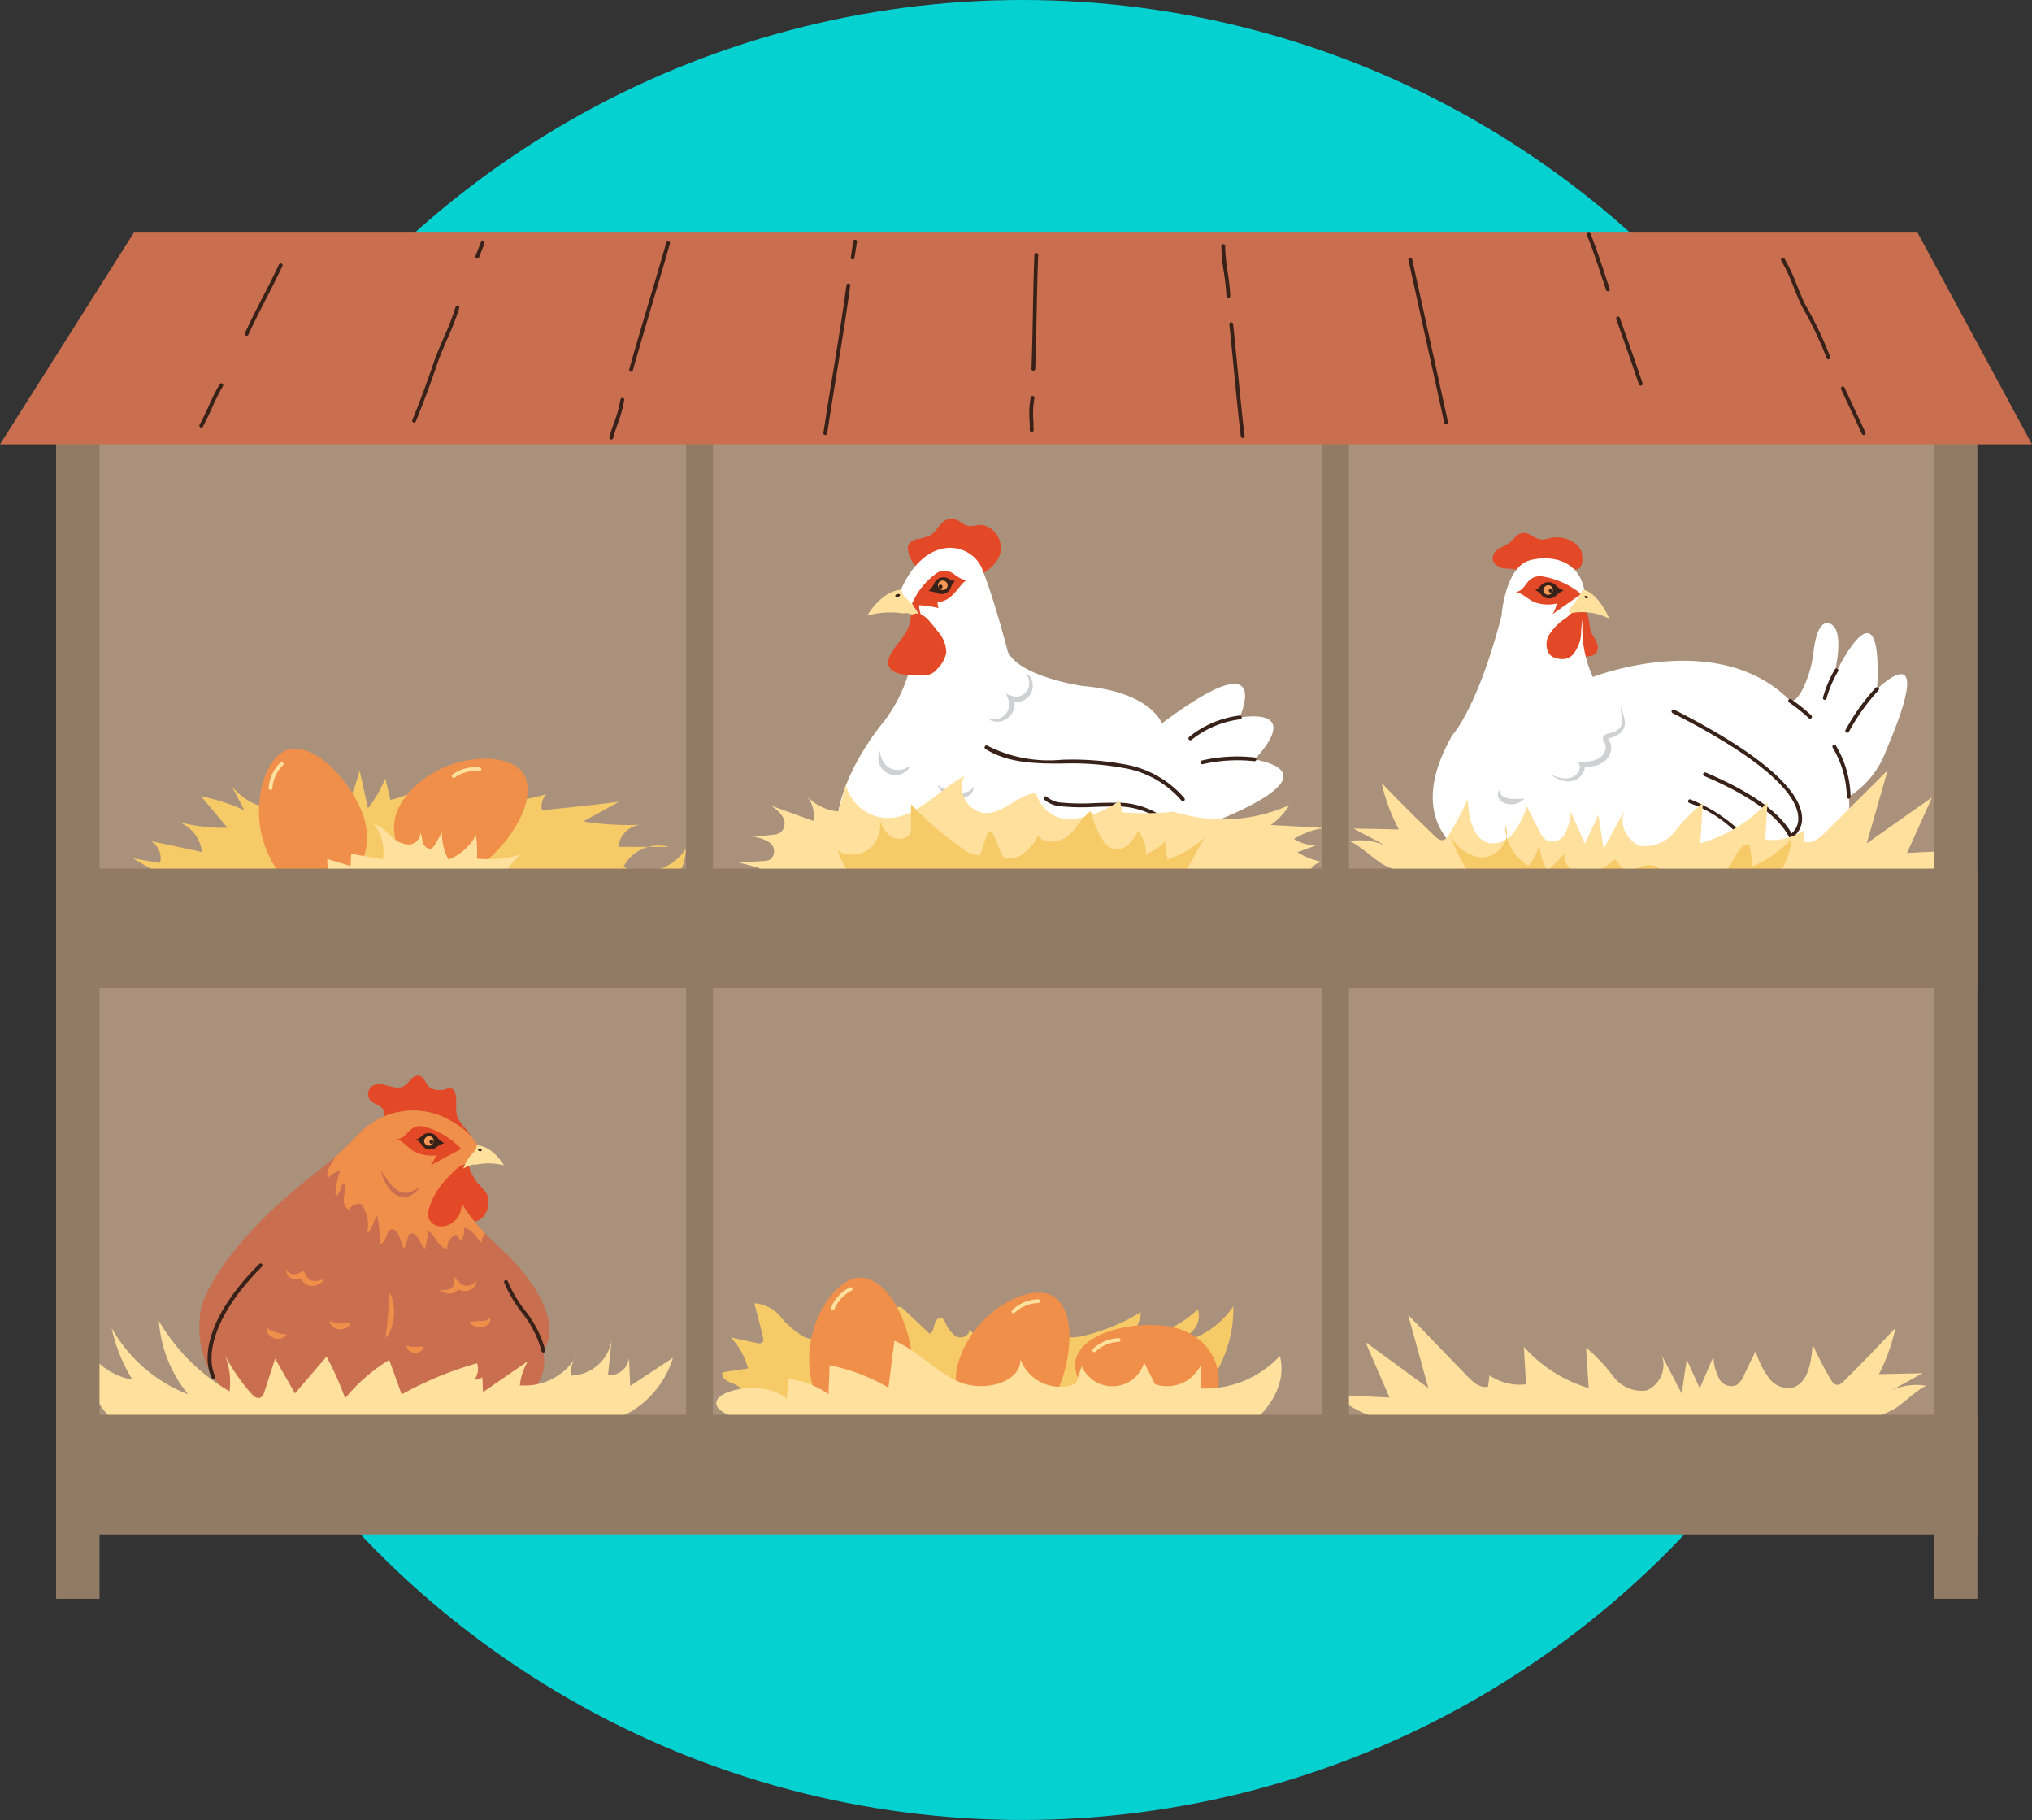 <svg xmlns="http://www.w3.org/2000/svg" xmlns:xlink="http://www.w3.org/1999/xlink" width="131.757" height="118" viewBox="0 0 131.757 118">
  <rect x="0" y="0" width="131.757" height="118" fill="#333333" stroke="none"/>
  <defs>
    <clipPath id="clip-path">
      <rect id="Rectángulo_349663" data-name="Rectángulo 349663" width="131.757" height="88.582" fill="none"/>
    </clipPath>
  </defs>
  <g id="Grupo_997388" data-name="Grupo 997388" transform="translate(-1088.703 -750)">
    <circle id="Elipse_5890" data-name="Elipse 5890" cx="59" cy="59" r="59" transform="translate(1096 750)" fill="#06d1d1"/>
    <g id="Grupo_997231" data-name="Grupo 997231" transform="translate(1088.703 765.081)">
      <rect id="Rectángulo_349656" data-name="Rectángulo 349656" width="121.569" height="69.953" transform="translate(4.997 11.158)" fill="#aa917c"/>
      <g id="Grupo_997230" data-name="Grupo 997230">
        <g id="Grupo_997229" data-name="Grupo 997229" clip-path="url(#clip-path)">
          <path id="Trazado_731335" data-name="Trazado 731335" d="M396.3,538.64a5.657,5.657,0,0,1-3.753,2.4,4.068,4.068,0,0,0,1.167-.866,1.383,1.383,0,0,0,.294-1.359,6.947,6.947,0,0,1-4.513,1.938,2.99,2.99,0,0,0,.827-1.757,12.7,12.7,0,0,1-3.751,1.551c-.571.134-1.287.178-1.624-.3a1.44,1.44,0,0,1-2.712.21.585.585,0,0,0-.193-.3c-.262-.156-.5.222-.707.441a1.11,1.11,0,0,1-1.138.2,3.265,3.265,0,0,1-1.019-.656c.063.4-.52.625-.872.427a2.124,2.124,0,0,1-.7-.962.447.447,0,0,0-.189-.218c-.218-.1-.426.167-.483.4s-.1.519-.318.611l-1.7-1.6a.408.408,0,0,0-.254-.141c-.309,0-.212.475-.185.783a1.006,1.006,0,0,1-1.047.958,2.653,2.653,0,0,1-1.455-.592c-.465-.319-1.151-.642-1.522-.216a2.875,2.875,0,0,0-.282.594,1.342,1.342,0,0,1-1.74.391,5.7,5.7,0,0,1-1.484-1.279,2.407,2.407,0,0,0-1.7-.866q.3,1.079.56,2.169c.03.128.052.284-.045.372a.378.378,0,0,1-.334.034l-1.707-.363a4.6,4.6,0,0,1,1.124,2.01l-1.655.25c-.113.307.241.574.548.685s.689.265.705.592a1.237,1.237,0,0,0-1.033,1.161,16.693,16.693,0,0,0,4.716,1.567,33.313,33.313,0,0,0,4.2.365l9.722.433c1.84.082,3.683.164,5.521.063,4.609-.254,8.853-4.389,8.742-9.133" transform="translate(-316.34 -469.011)" fill="#f7ca68"/>
          <path id="Trazado_731336" data-name="Trazado 731336" d="M487.133,539.33a8.535,8.535,0,0,0,.755-3.449v-.02c0-.07,0-.139-.006-.207l0-.03q-.005-.1-.013-.194l0-.033q-.009-.095-.021-.187c0-.01,0-.02,0-.03q-.013-.1-.03-.19l0-.019a3.8,3.8,0,0,0-.154-.589l-.007-.018c-.019-.052-.039-.1-.06-.153l-.02-.045c-.018-.04-.036-.079-.055-.118l-.028-.053c-.018-.034-.037-.067-.056-.1l-.034-.055q-.029-.045-.059-.088l-.039-.053c-.021-.027-.042-.053-.064-.079l-.042-.049c-.023-.025-.047-.049-.071-.073l-.044-.043c-.027-.025-.055-.048-.083-.07l-.04-.033a1.569,1.569,0,0,0-.133-.09c-.033-.02-.067-.038-.1-.054s-.062-.029-.094-.042h0c-1.371-.568-3.952.706-5.267,2.879a6.411,6.411,0,0,0-.659,1.443h0c-.026.085-.048.169-.069.253l-.013.055q-.024.1-.043.2c0,.017-.007.034-.01.05-.014.081-.027.162-.036.242l0,.018c-.008.073-.014.145-.018.216q0,.028,0,.056,0,.1,0,.2c0,.01,0,.02,0,.03,0,.076.006.15.012.224,0,.014,0,.028,0,.042.006.06.013.12.022.179,0,.017.005.034.008.05a3.021,3.021,0,0,0,.1.412l.016.047q.027.081.059.16l.015.039c.027.064.056.126.087.188l.013.024q.041.079.088.156l.027.044c.033.052.067.1.1.152l.013.018c.041.055.084.109.13.162l.03.034q.056.063.116.124l.035.035c.051.049.1.1.158.144a3.3,3.3,0,0,0,.421.3c1.708,1.033,4.089.423,5.178-2.01" transform="translate(-418.546 -464.304)" fill="#f08f4a"/>
          <path id="Trazado_731337" data-name="Trazado 731337" d="M546.328,549.344a8.531,8.531,0,0,0-3.51.378l-.019.007q-.1.034-.194.071l-.028.011q-.091.036-.179.074l-.03.013q-.087.038-.171.079l-.028.013q-.087.043-.171.088l-.017.009a3.786,3.786,0,0,0-.51.332l-.015.013q-.065.052-.126.105l-.036.033c-.032.03-.064.059-.094.09l-.041.043c-.026.028-.052.056-.077.085l-.041.05c-.022.028-.044.056-.065.084l-.038.054c-.019.028-.037.057-.055.086s-.023.037-.033.056-.032.06-.047.09-.019.037-.027.055-.028.067-.04.1c-.006.016-.013.032-.019.049a1.591,1.591,0,0,0-.043.154c-.008.037-.015.075-.019.113s-.008.068-.01.1h0c-.1,1.48,1.923,3.524,4.4,4.082a6.417,6.417,0,0,0,1.578.168h0c.089,0,.176-.008.261-.014l.056-.005q.1-.009.2-.023l.051-.007c.082-.012.162-.026.241-.042l.018,0c.072-.015.141-.032.21-.051l.054-.015c.065-.019.128-.038.19-.06l.028-.01q.107-.038.209-.082l.038-.017q.083-.037.163-.078l.045-.023a3.034,3.034,0,0,0,.359-.225l.04-.03q.068-.052.133-.107l.032-.027c.052-.046.1-.093.15-.142l.019-.02c.041-.043.081-.087.12-.133l.033-.039c.039-.047.076-.1.111-.145l.013-.018c.04-.056.077-.115.113-.174l.022-.039q.042-.073.08-.149l.022-.045c.031-.064.06-.129.086-.2h0a3.29,3.29,0,0,0,.152-.494c.439-1.947-.895-4.012-3.548-4.274" transform="translate(-470.932 -478.478)" fill="#f08f4a"/>
          <path id="Trazado_731338" data-name="Trazado 731338" d="M413.667,530.559a8.532,8.532,0,0,0-1.07-3.364l-.011-.018q-.053-.09-.109-.176l-.016-.025q-.053-.082-.108-.161l-.019-.027q-.055-.078-.112-.152l-.018-.024c-.04-.051-.08-.1-.121-.15l-.012-.015a3.8,3.8,0,0,0-.427-.433l-.015-.013q-.063-.054-.128-.1l-.04-.029c-.035-.026-.071-.051-.107-.074l-.051-.032c-.033-.02-.065-.04-.1-.058l-.057-.03c-.032-.016-.063-.032-.1-.047l-.06-.027c-.031-.013-.063-.025-.1-.037l-.061-.021c-.033-.01-.065-.019-.1-.028l-.06-.015c-.036-.008-.071-.014-.107-.019l-.051-.008c-.053-.006-.106-.011-.16-.012-.038,0-.076,0-.115,0s-.068.006-.1.011h0c-1.471.193-3.07,2.587-3.123,5.126a6.415,6.415,0,0,0,.15,1.579h0c.02.087.043.171.066.253l.016.054q.03.1.064.2l.017.048c.028.078.058.154.09.228l.008.017c.029.067.06.132.092.2l.025.049q.047.09.1.175l.015.026q.059.1.122.188l.024.034q.053.074.109.144l.032.04a3.037,3.037,0,0,0,.292.307l.037.033q.064.056.131.109l.033.026c.055.042.112.082.169.119l.023.014c.05.032.1.062.154.091l.045.024c.054.028.109.055.165.08l.021.01c.063.027.128.052.193.076l.043.014q.08.027.162.049l.048.013c.069.017.138.033.209.046h0a3.28,3.28,0,0,0,.515.051c2,.042,3.753-1.677,3.48-4.329" transform="translate(-354.539 -457.711)" fill="#f08f4a"/>
          <path id="Trazado_731339" data-name="Trazado 731339" d="M364.781,561.016l.1-1.288a5.464,5.464,0,0,1,2.6.99l.069-1.877a12.285,12.285,0,0,1,3.816,1.45l.387-3.041c1.55.658,2.649,2,4.194,2.665s3.992.093,3.978-1.46a2.741,2.741,0,0,0,3.6,1.577l.375-1.138a2.164,2.164,0,0,0,2.124,1.3,2.1,2.1,0,0,0,1.918-1.538l.713,1.41a2.418,2.418,0,0,0,3.006-1.331q-.014.8-.028,1.61a6.627,6.627,0,0,0,5.115-2.112c.544,2.046-1.05,4.166-3.115,5.125a15.958,15.958,0,0,1-6.8,1.009c-5.663-.031-12.594.11-18.207-.567a55.265,55.265,0,0,1-7.18-1.552c-3.585-1.28,1.537-2.878,3.333-1.226" transform="translate(-313.76 -485.401)" fill="#ffe09c"/>
          <path id="Trazado_731340" data-name="Trazado 731340" d="M417.936,531.818a.122.122,0,0,1-.046-.009.123.123,0,0,1-.068-.16,2.541,2.541,0,0,1,1.235-1.331.123.123,0,0,1,.086.23,2.326,2.326,0,0,0-1.094,1.192.123.123,0,0,1-.114.077" transform="translate(-363.943 -461.936)" fill="#ffe09c"/>
          <path id="Trazado_731341" data-name="Trazado 731341" d="M508.868,537.277a.123.123,0,0,1-.085-.212,2.539,2.539,0,0,1,1.676-.7.123.123,0,1,1-.017.245,2.313,2.313,0,0,0-1.49.63.123.123,0,0,1-.085.034" transform="translate(-443.151 -467.209)" fill="#ffe09c"/>
          <path id="Trazado_731342" data-name="Trazado 731342" d="M549.5,556.842a.123.123,0,0,1-.085-.212,2.536,2.536,0,0,1,1.676-.7.123.123,0,0,1,.114.131.124.124,0,0,1-.131.114,2.316,2.316,0,0,0-1.49.63.122.122,0,0,1-.085.034" transform="translate(-478.547 -484.251)" fill="#ffe09c"/>
          <path id="Trazado_731343" data-name="Trazado 731343" d="M229.043,470.277a3.66,3.66,0,0,0,.636,1.82.7.7,0,0,0,.413.3.89.89,0,0,0,.773-.4,1.452,1.452,0,0,0,.279-.9,1.187,1.187,0,0,0-.123-.5,5.166,5.166,0,0,0-.627-.732c-.15-.2-.252-.437-.4-.635-.161-.215-.577-.752-.866-.393-.236.293-.115,1.175-.084,1.445" transform="translate(-199.461 -408.279)" fill="#e34927"/>
          <path id="Trazado_731344" data-name="Trazado 731344" d="M185.971,425.975c-.194-.187-.5-.244-.693-.428a.637.637,0,0,1,.193-1.013c.606-.262,1.373.383,1.948.065.36-.2.55-.738.964-.682.378.051.447.548.737.781a1.28,1.28,0,0,0,1.082.071.5.5,0,0,1,.382.013.36.36,0,0,1,.118.151c.248.513,0,1.135.2,1.668s.777.869.914,1.407a27.588,27.588,0,0,1-3.476-.713,13.154,13.154,0,0,0-1.733-.267c-.525-.074-.294.1-.413-.337-.071-.263.014-.492-.218-.716" transform="translate(-161.237 -369.255)" fill="#e34927"/>
          <path id="Trazado_731345" data-name="Trazado 731345" d="M118.4,443.8a4.313,4.313,0,0,0-1.648-1.581,4.841,4.841,0,0,0-5.047-.068,5.475,5.475,0,0,0-1.213,1,21.146,21.146,0,0,1-2.541,2.3c-6.587,5.078-7.5,8.731-7.5,8.731-1.552,8.829,11.643,8.538,11.643,8.538,12.322-.776,10.478-5.627,10.478-5.627,1.746-2.426-2.328-6.306-2.328-6.306-5.336-4.754-2.62-5.627-2.62-5.627Z" transform="translate(-87.388 -384.553)" fill="#c96f4f"/>
          <path id="Trazado_731346" data-name="Trazado 731346" d="M164.549,445.886a1.332,1.332,0,0,1,.776-.485,4.931,4.931,0,0,0-.291,1.649c.388-.194.291-.679.582-.873.194.582-.388,1.261.291,1.746.194-.388.776-.485.873-.291a2.369,2.369,0,0,1,.291,1.843c.388-.291.388-.776.679-1.164a11.9,11.9,0,0,1,.194,1.843c.485-.194.388-.97.776-.97.485.1.485.776.776,1.261.194-.291.194-.873.388-.97.485-.194.582.679.97.97a4.867,4.867,0,0,0,.194-1.164c.485.291.582,1.067,1.261,1.164a.848.848,0,0,1,.485-.873c.1-.194.194.291.485.388,0-.291.194-.582.1-.873.582.1.776.679,1.164.97a.643.643,0,0,1,.231-.585c-3.449-3.606-1.25-4.314-1.25-4.314l.776-1.358a4.313,4.313,0,0,0-1.648-1.581,4.841,4.841,0,0,0-5.047-.068,5.471,5.471,0,0,0-1.213,1c-.447.477-.917.93-1.407,1.362-.145.45-.647.809-.436,1.371" transform="translate(-143.289 -384.553)" fill="#f08f4a"/>
          <path id="Trazado_731347" data-name="Trazado 731347" d="M120.243,471.328c-.534-.476-.986-.912-1.37-1.313a.643.643,0,0,0-.231.585c-.388-.291-.582-.873-1.164-.97.1.291-.1.582-.1.873-.291-.1-.388-.582-.485-.388a.848.848,0,0,0-.485.873c-.679-.1-.776-.873-1.261-1.164a4.873,4.873,0,0,1-.194,1.164c-.388-.291-.485-1.164-.97-.97-.194.1-.194.679-.388.97-.291-.485-.291-1.164-.776-1.261-.388,0-.291.776-.776.97a11.9,11.9,0,0,0-.194-1.844c-.291.388-.291.873-.679,1.164a2.369,2.369,0,0,0-.291-1.843c-.1-.194-.679-.1-.873.291-.679-.485-.1-1.164-.291-1.746-.291.194-.194.679-.582.873a4.932,4.932,0,0,1,.291-1.649,1.333,1.333,0,0,0-.776.485c-.211-.562.291-.921.436-1.371q-.551.486-1.134.935c-6.587,5.078-7.5,8.731-7.5,8.731-1.552,8.829,11.643,8.538,11.643,8.538,12.322-.776,10.478-5.627,10.478-5.627,1.746-2.426-2.329-6.306-2.329-6.306" transform="translate(-87.388 -405.095)" fill="#c96f4f"/>
          <path id="Trazado_731348" data-name="Trazado 731348" d="M256.037,531.369a.123.123,0,0,1-.117-.086,6.784,6.784,0,0,0-1.328-2.57l-.01-.011a8.643,8.643,0,0,1-1.084-1.873.123.123,0,0,1,.228-.091,8.562,8.562,0,0,0,1.046,1.808,6.95,6.95,0,0,1,1.383,2.664.123.123,0,0,1-.08.154.119.119,0,0,1-.037.006" transform="translate(-220.805 -458.756)" fill="#382118"/>
          <path id="Trazado_731349" data-name="Trazado 731349" d="M104.767,525.871a.123.123,0,0,1-.111-.07c-.672-1.407-.215-4.085,3.083-7.383a.123.123,0,0,1,.174.174c-3.21,3.21-3.641,5.833-3.035,7.1a.123.123,0,0,1-.111.176" transform="translate(-90.931 -451.546)" fill="#382118"/>
          <path id="Trazado_731350" data-name="Trazado 731350" d="M194.157,533.256a2.6,2.6,0,0,1,.142.358,3.027,3.027,0,0,1,.084.373,3.282,3.282,0,0,1,.03.764,3.037,3.037,0,0,1-.159.751,1.841,1.841,0,0,1-.388.665c.036-.256.064-.5.091-.735s.048-.476.069-.713l.053-.718c.013-.121.015-.243.031-.367s.02-.248.047-.377" transform="translate(-168.87 -464.501)" fill="#f08f4a"/>
          <path id="Trazado_731351" data-name="Trazado 731351" d="M194.131,472.619c-.04.062-.083.124-.129.182a1.828,1.828,0,0,1-.155.164,1.234,1.234,0,0,1-.394.25.923.923,0,0,1-.489.055,1.13,1.13,0,0,1-.455-.184,1.971,1.971,0,0,1-.6-.7,2.618,2.618,0,0,1-.3-.84c.16.249.317.49.488.716a2.629,2.629,0,0,0,.574.577.889.889,0,0,0,.716.154,2.246,2.246,0,0,0,.745-.38" transform="translate(-166.903 -410.753)" fill="#c96f4f"/>
          <path id="Trazado_731352" data-name="Trazado 731352" d="M236,545.921a1.733,1.733,0,0,0,.381-.008c.059-.006.118-.011.18-.015s.125-.005.181-.007a1.531,1.531,0,0,0,.3-.027.54.54,0,0,0,.142-.056.4.4,0,0,0,.139-.129.288.288,0,0,1,.02.236.469.469,0,0,1-.14.209.707.707,0,0,1-.449.155,1.307,1.307,0,0,1-.209-.014,1.087,1.087,0,0,1-.208-.051.725.725,0,0,1-.2-.109.415.415,0,0,1-.136-.184" transform="translate(-205.569 -475.321)" fill="#f08f4a"/>
          <path id="Trazado_731353" data-name="Trazado 731353" d="M221.188,525.536c.119-.01.234-.008.343-.018a1.074,1.074,0,0,0,.295-.06.514.514,0,0,0,.2-.142.253.253,0,0,0,.067-.17l-.027-.545.368.419a.659.659,0,0,0,.233.168.694.694,0,0,0,.292.057.742.742,0,0,0,.312-.084.9.9,0,0,0,.288-.236.64.64,0,0,1-.16.391.766.766,0,0,1-.386.242.835.835,0,0,1-.475-.017.859.859,0,0,1-.4-.273l.341-.126a.575.575,0,0,1-.2.431.706.706,0,0,1-.39.172.887.887,0,0,1-.379-.048,1.427,1.427,0,0,1-.319-.158" transform="translate(-192.669 -456.961)" fill="#f08f4a"/>
          <path id="Trazado_731354" data-name="Trazado 731354" d="M165.756,547.258a2.291,2.291,0,0,0,.36.11,2.5,2.5,0,0,0,.313.047,2.6,2.6,0,0,0,.316.009,2.377,2.377,0,0,0,.374-.043.547.547,0,0,1-.284.335.8.8,0,0,1-.859-.078.55.55,0,0,1-.22-.38" transform="translate(-144.384 -476.698)" fill="#f08f4a"/>
          <path id="Trazado_731355" data-name="Trazado 731355" d="M134.086,550.718a2.269,2.269,0,0,0,.323.189,2.5,2.5,0,0,0,.291.117,2.577,2.577,0,0,0,.3.081,2.325,2.325,0,0,0,.372.044.543.543,0,0,1-.351.26.8.8,0,0,1-.813-.273.544.544,0,0,1-.124-.419" transform="translate(-116.793 -479.712)" fill="#f08f4a"/>
          <path id="Trazado_731356" data-name="Trazado 731356" d="M204.508,559.747a1.564,1.564,0,0,0,.305.06c.086.009.164.012.244.014s.158,0,.244,0a1.586,1.586,0,0,0,.308-.045.419.419,0,0,1-.191.327.63.63,0,0,1-.735-.018.421.421,0,0,1-.175-.335" transform="translate(-178.139 -487.576)" fill="#f08f4a"/>
          <path id="Trazado_731357" data-name="Trazado 731357" d="M144.151,521.216c.031.05.051.1.082.143.016.021.032.041.046.061a.338.338,0,0,0,.051.049.368.368,0,0,0,.229.084.827.827,0,0,0,.261-.042,1.6,1.6,0,0,0,.258-.1l.173-.09.086.187a1.148,1.148,0,0,0,.2.308.533.533,0,0,0,.28.158.979.979,0,0,0,.382-.005,2.982,2.982,0,0,0,.426-.118,1.126,1.126,0,0,1-.35.316.941.941,0,0,1-.491.136.756.756,0,0,1-.276-.058.848.848,0,0,1-.238-.154,1.175,1.175,0,0,1-.283-.437l.26.1a1.316,1.316,0,0,1-.358.1.871.871,0,0,1-.386-.025.5.5,0,0,1-.306-.255.577.577,0,0,1-.047-.351" transform="translate(-125.558 -454.013)" fill="#f08f4a"/>
          <path id="Trazado_731358" data-name="Trazado 731358" d="M203.564,450.786a5.258,5.258,0,0,0-2.378-1.439.976.976,0,0,0-.984.272c-.235.225-.476.553-.842.525.447.14.724.559,1.117.79a2.5,2.5,0,0,0,1.444.275,2.034,2.034,0,0,1-.348.649Z" transform="translate(-173.656 -391.379)" fill="#e34927"/>
          <path id="Trazado_731359" data-name="Trazado 731359" d="M208.919,453.164c.129.089.378-.159.378-.159a.663.663,0,0,1,1.054.079,1.186,1.186,0,0,0,.448.348,2.13,2.13,0,0,0-.537.279.644.644,0,0,1-.965-.208,1.206,1.206,0,0,0-.378-.338" transform="translate(-181.982 -394.402)" fill="#382118"/>
          <path id="Trazado_731360" data-name="Trazado 731360" d="M213.664,454.359a.312.312,0,1,1-.363.3.333.333,0,0,1,.363-.3" transform="translate(-185.799 -395.777)" fill="#f79854"/>
          <path id="Trazado_731361" data-name="Trazado 731361" d="M216.129,456.145a.132.132,0,1,1-.137.128.132.132,0,0,1,.137-.128" transform="translate(-188.144 -397.333)" fill="#382118"/>
          <path id="Trazado_731362" data-name="Trazado 731362" d="M216.5,469.549a4.649,4.649,0,0,0-1.136,1.938,1.069,1.069,0,0,0-.01.634.863.863,0,0,0,.771.506,1.268,1.268,0,0,0,.9-.349,1.427,1.427,0,0,0,.342-.48,7.734,7.734,0,0,0,.246-1.16c.076-.293.216-.568.295-.86.085-.317.291-1.123-.169-1.166-.376-.035-1.032.714-1.237.936" transform="translate(-187.55 -408.192)" fill="#e34927"/>
          <path id="Trazado_731363" data-name="Trazado 731363" d="M233.882,458.992c1.035.031,1.758,1.293,1.758,1.293a4.076,4.076,0,0,0-1.857-.033c-.146-.1-.778.239-.778.239a3.117,3.117,0,0,1,.627-1.019.773.773,0,0,0,.249-.479" transform="translate(-202.964 -399.812)" fill="#ffe09c"/>
          <path id="Trazado_731364" data-name="Trazado 731364" d="M240.363,460.742c-.007.04.042.083.11.1s.129-.011.136-.051-.042-.083-.11-.1-.129.011-.136.051" transform="translate(-209.372 -401.289)" fill="#382118"/>
          <path id="Trazado_731365" data-name="Trazado 731365" d="M39.465,543.258a4.114,4.114,0,0,0,3.446,4.321,10.61,10.61,0,0,1-1.344-3.349,9.679,9.679,0,0,0,4.964,4.306,8.411,8.411,0,0,1-1.9-4.757,12.7,12.7,0,0,0,4.583,4.563,4.745,4.745,0,0,0-.288-2.307,12.91,12.91,0,0,0,1.694,2.449c.147.167.353.346.564.275.17-.058.247-.251.3-.422l.683-2.114,1.289,2.253,2.044-2.384a19.589,19.589,0,0,1,1.209,2.7,11.24,11.24,0,0,1,2.857-2.489l.808,2.238a22.851,22.851,0,0,1,4.886-2.021,1.17,1.17,0,0,1-.158,1.053.578.578,0,0,0,.5-.157l.046.976,2.915-2.009a3.876,3.876,0,0,0-.53,1.568,3.879,3.879,0,0,0,3.722-1.986,1.806,1.806,0,0,0-.382,1.354A2.73,2.73,0,0,0,74,544.921l-.246,2.345a1.205,1.205,0,0,0,1.356-1.13l.081,1.857,2.772-1.823a6.159,6.159,0,0,1-3.493,3.877,16.477,16.477,0,0,1-5.23,1.219,113.216,113.216,0,0,1-15.094.678q-3.779-.083-7.547-.417c-2.371-.211-4.159-.034-5.63-2.086a8.813,8.813,0,0,1-1.5-6.182" transform="translate(-34.328 -473.213)" fill="#ffe09c"/>
          <path id="Trazado_731366" data-name="Trazado 731366" d="M709.471,548.866a3.715,3.715,0,0,0-2.479.384l2.2-1.212-2.835.061a12.324,12.324,0,0,0,1.078-3.014q-1.626,1.756-3.316,3.436c-.147.146-.323.3-.516.266s-.3-.217-.4-.387a24.553,24.553,0,0,1-1.15-2.234c-.059,1.112-.29,2.482-1.242,2.792a1.547,1.547,0,0,1-1.594-.617,5.68,5.68,0,0,1-.855-1.735l-.751,1.55a1.512,1.512,0,0,1-.455.634.88.88,0,0,1-1.163-.405,3.346,3.346,0,0,1-.369-1.43l-.883,2.065-.847-1.863-.326,2.193-1.3-2.483a1.794,1.794,0,0,1-.981,2.291,2.3,2.3,0,0,1-2.162-.923,11.249,11.249,0,0,0-1.757-1.855l.168,2.623a9.2,9.2,0,0,1-4.2-2.668l.139,2.424a3.482,3.482,0,0,1-2.372-.584l-.091.73c-.5.135-.972-.287-1.351-.679l-3.832-3.97L677.14,549l-4.078-2.982,1.56,3.6-3.577-.183a8.111,8.111,0,0,0,2.645,1.47,2.439,2.439,0,0,1-.64,1.123q9.5.313,19.011.592a34.891,34.891,0,0,0,7.672-.342c1.712-.331,3.424-.69,5.131-1.031a9.312,9.312,0,0,0,2.488-.89c.372-.195,1.834-1.547,2.117-1.491" transform="translate(-584.525 -474.085)" fill="#ffe09c"/>
          <path id="Trazado_731367" data-name="Trazado 731367" d="M66.665,276.252q.89.17,1.785.309a1.275,1.275,0,0,0-.6-1.412l3.309.7a2.322,2.322,0,0,0-1.587-1.959,11.652,11.652,0,0,0,3.25.4l-1.717-2.047a13.056,13.056,0,0,1,2.8.9l-.806-1.554a3.915,3.915,0,0,0,2.673,1.456l.217-1.854a3.378,3.378,0,0,0,2.2,1.877l.4-2.308a5.121,5.121,0,0,0,1.978,2.066,12.665,12.665,0,0,0,.823-2.238l.543,2.431a8.18,8.18,0,0,0,1.119-1.934l.333,1.4a8.583,8.583,0,0,0,2.951-1.375l-.08,1.355a18.889,18.889,0,0,0,3.941-1.67,4.953,4.953,0,0,0-.556,1.888A13.858,13.858,0,0,0,93.5,272.1a1.17,1.17,0,0,0-.288,1.045q2.5-.231,5-.547l-2.323,1.277a18.656,18.656,0,0,0,3.754.216,1.592,1.592,0,0,0-1.474,1.431l3.291.007a2.564,2.564,0,0,0-2.966,1.292,3.181,3.181,0,0,0,4.038-1.177,3.191,3.191,0,0,1-1.9,2.923,9.211,9.211,0,0,1-3.6.727,58.655,58.655,0,0,1-10.224,0c-4.509-.505-9.049-1.971-13.493-1.058-.422.087-.822.665-1.1.7-.491.071-1.337-.478-1.789-.682a32.078,32.078,0,0,1-3.759-2.012" transform="translate(-58.07 -235.697)" fill="#f7ca68"/>
          <path id="Trazado_731368" data-name="Trazado 731368" d="M136.8,263.472a8.532,8.532,0,0,0-2.059-2.868l-.015-.013q-.079-.069-.158-.134l-.023-.019q-.076-.062-.153-.12l-.026-.02q-.077-.057-.153-.11l-.025-.018q-.08-.055-.161-.105l-.017-.01a3.777,3.777,0,0,0-.54-.28l-.018-.007c-.051-.021-.1-.04-.154-.058l-.047-.015c-.042-.014-.083-.026-.125-.038l-.058-.015c-.037-.009-.075-.018-.112-.025l-.063-.011-.105-.015-.065-.007-.1-.006-.065,0c-.034,0-.068,0-.1,0l-.062,0c-.036,0-.072.009-.108.015l-.051.008c-.052.01-.1.023-.156.038s-.073.024-.108.039-.063.027-.094.042h0c-1.339.639-2.119,3.41-1.384,5.841a6.412,6.412,0,0,0,.631,1.456h0c.046.076.093.149.141.22l.032.046q.059.086.121.167l.031.041c.051.065.1.128.156.189l.012.013c.048.055.1.107.148.158l.039.039c.048.047.1.093.146.136l.022.02q.086.074.174.141l.034.025q.073.054.148.1l.043.028a3.039,3.039,0,0,0,.373.2l.045.02q.079.034.158.063l.039.014c.065.023.131.043.2.061l.026.006c.058.015.116.028.174.039l.051.009c.06.01.121.019.181.025l.022,0c.069.007.138.01.207.012h.045q.084,0,.169,0l.05,0c.071,0,.141-.011.213-.021a3.283,3.283,0,0,0,.505-.111c1.911-.578,3.05-2.756,1.971-5.193" transform="translate(-113.419 -226.109)" fill="#f08f4a"/>
          <path id="Trazado_731369" data-name="Trazado 731369" d="M135.221,268.07h-.008a.123.123,0,0,1-.114-.13,2.542,2.542,0,0,1,.763-1.648.123.123,0,1,1,.153.192,2.335,2.335,0,0,0-.671,1.472.123.123,0,0,1-.122.115" transform="translate(-117.679 -231.935)" fill="#ffe09c"/>
          <path id="Trazado_731370" data-name="Trazado 731370" d="M204.18,271.147a8.532,8.532,0,0,0,2.171-2.784l.009-.019q.044-.095.084-.189l.012-.028q.038-.09.072-.18l.012-.031q.033-.089.062-.178l.01-.029q.03-.093.055-.184l.005-.019a3.794,3.794,0,0,0,.116-.6l0-.02q.008-.083.012-.164c0-.016,0-.032,0-.049,0-.044,0-.087,0-.13,0-.02,0-.04,0-.06,0-.039,0-.077-.007-.114,0-.022,0-.043-.007-.064s-.009-.07-.015-.1-.008-.043-.012-.065-.015-.067-.023-.1-.011-.042-.017-.063-.021-.064-.032-.1-.014-.039-.021-.058-.029-.067-.045-.1c-.007-.016-.014-.032-.022-.047a1.6,1.6,0,0,0-.081-.139c-.021-.032-.044-.063-.068-.093s-.043-.053-.067-.079h0c-.99-1.1-3.869-1.072-5.994.32a6.421,6.421,0,0,0-1.218,1.016h0c-.06.065-.117.132-.172.2l-.035.044q-.065.081-.126.163l-.03.041c-.048.067-.094.135-.137.2l-.01.016c-.039.062-.075.124-.11.187l-.027.049q-.047.089-.089.178l-.013.027q-.047.1-.086.207l-.014.039q-.031.085-.057.171l-.015.049a3.024,3.024,0,0,0-.088.414c0,.016,0,.033-.006.049-.007.057-.012.113-.016.17,0,.014,0,.028,0,.042,0,.069,0,.138,0,.207,0,.009,0,.018,0,.027q0,.09.012.178,0,.026.005.051c.007.061.016.121.027.181,0,.007,0,.015,0,.022.013.068.029.135.047.2,0,.014.008.029.013.043q.023.081.051.161l.017.047c.025.066.051.132.08.2h0a3.293,3.293,0,0,0,.249.453c1.093,1.67,3.5,2.149,5.538.426" transform="translate(-172.589 -230.471)" fill="#f08f4a"/>
          <path id="Trazado_731371" data-name="Trazado 731371" d="M227.313,269.376a.123.123,0,0,1-.072-.222A2.546,2.546,0,0,1,229,268.7a.123.123,0,1,1-.051.24,2.33,2.33,0,0,0-1.563.418.123.123,0,0,1-.071.023" transform="translate(-197.898 -234.023)" fill="#ffe09c"/>
          <path id="Trazado_731372" data-name="Trazado 731372" d="M164.592,299.376l1.51.46q.021-.4.041-.792l2.054.352a2.885,2.885,0,0,0-.624-2.327,3.182,3.182,0,0,1,1.118.8,1.75,1.75,0,0,0,1.22.574c.461-.031.884-.564.644-.96a2.456,2.456,0,0,1,.212.786c.073.264.34.531.588.415a.6.6,0,0,0,.235-.265l.441-.766a3.478,3.478,0,0,0,.419,1.763,3.5,3.5,0,0,0,1.789-1.582,10.245,10.245,0,0,1,.061,1.521,7.471,7.471,0,0,0,2.937-.294c-.839.424-1.067,1.522-1.738,2.181a4.234,4.234,0,0,1-2.173.907l-2.3.48c-2.546.532-6.488.313-6.435-3.254" transform="translate(-143.37 -258.768)" fill="#ffe09c"/>
          <path id="Trazado_731373" data-name="Trazado 731373" d="M456.915,146.865a1.68,1.68,0,0,1-.426-1.137.726.726,0,0,1,.59-.491,3.946,3.946,0,0,0,.806-.214c.33-.171.508-.518.76-.782a.9.9,0,0,1,1.075-.231c.165.085.312.223.478.3.408.188.77-.047,1.18.018a1.518,1.518,0,0,1,1.043.945,1.479,1.479,0,0,1-.077,1.233,2.6,2.6,0,0,1-.783.811,10.588,10.588,0,0,1-2.459,1.367c-.506.2-.536.266-1.007-.245a14.315,14.315,0,0,1-1.181-1.573" transform="translate(-397.62 -125.36)" fill="#e34927"/>
          <path id="Trazado_731374" data-name="Trazado 731374" d="M424.866,161.378c1.646-3.872,4.657-3.2,5.336-1.455.855,2.2,1.649,5.336,1.649,5.336.776,1.649,4.851,2.231,4.851,2.231,4.463.388,5.142,2.426,5.142,2.426,7.374-5.53,5.045-.388,5.045-.388,4.269-.582.97,2.717.97,2.717,6.21,1.261-5.045,4.948-5.045,4.948-3.881,8.344-18.337,4.463-18.337,4.463-7.956-3.3-.679-11.837-.679-11.837a9.748,9.748,0,0,0,1.94-7.277Z" transform="translate(-366.507 -138.093)" fill="#fff"/>
          <path id="Trazado_731375" data-name="Trazado 731375" d="M458.647,172.2a4.751,4.751,0,0,1,1.676-2.034.976.976,0,0,1,1.016.094c.271.18.566.46.922.368-.415.217-.614.678-.96.975a1.483,1.483,0,0,1-1,.5c.013.109.007.326.1.388a8.387,8.387,0,0,0-1.261-.194c-.138.03.194.97.194.97Z" transform="translate(-399.512 -148.14)" fill="#e34927"/>
          <path id="Trazado_731376" data-name="Trazado 731376" d="M468.6,173.568c-.1.117-.4-.067-.4-.067a.663.663,0,0,0-1.006.323,1.186,1.186,0,0,1-.354.443,2.131,2.131,0,0,1,.587.145.644.644,0,0,0,.889-.428,1.206,1.206,0,0,1,.288-.417" transform="translate(-406.641 -151.032)" fill="#382118"/>
          <path id="Trazado_731377" data-name="Trazado 731377" d="M471.381,175.011a.312.312,0,1,0,.423.2.333.333,0,0,0-.423-.2" transform="translate(-410.37 -152.433)" fill="#f79854"/>
          <path id="Trazado_731378" data-name="Trazado 731378" d="M472.044,177.03a.132.132,0,1,0,.163.092.132.132,0,0,0-.163-.092" transform="translate(-411.097 -154.201)" fill="#382118"/>
          <path id="Trazado_731379" data-name="Trazado 731379" d="M438.348,179.555c-1.327.092-2.216,1.684-2.216,1.684a5.451,5.451,0,0,1,2.382-.139c.185-.132,1.005.253,1.005.253a3.742,3.742,0,0,0-.836-1.222.919.919,0,0,1-.335-.577" transform="translate(-379.9 -156.404)" fill="#ffe09c"/>
          <path id="Trazado_731380" data-name="Trazado 731380" d="M450.534,181.772c.011.049-.051.1-.138.123s-.165-.006-.176-.056.051-.1.138-.123.165.006.176.056" transform="translate(-392.17 -158.282)" fill="#382118"/>
          <path id="Trazado_731381" data-name="Trazado 731381" d="M447.75,192.908c-.256.391-.582.748-.828,1.143a1.481,1.481,0,0,0-.234.562.676.676,0,0,0,.166.567,1.249,1.249,0,0,0,.653.3,6.115,6.115,0,0,0,1.268.1,1.644,1.644,0,0,0,.7-.11,1.272,1.272,0,0,0,.377-.31,2.008,2.008,0,0,0,.592-1.053,2.045,2.045,0,0,0-.549-1.386q-.26-.345-.549-.673a1.527,1.527,0,0,0-.5-.414.754.754,0,0,0-.536-.042c-.173.064-.158.128-.17.277a2.227,2.227,0,0,1-.394,1.037" transform="translate(-389.087 -166.862)" fill="#e34927"/>
          <path id="Trazado_731382" data-name="Trazado 731382" d="M508.031,261.509a.122.122,0,0,1-.1-.047,6.305,6.305,0,0,0-3.544-2.067,18.606,18.606,0,0,0-4.214-.326c-1.549,0-3.47,0-4.946-.948a.123.123,0,1,1,.133-.207,8.775,8.775,0,0,0,4.813.909,18.806,18.806,0,0,1,4.27.332,6.547,6.547,0,0,1,3.681,2.154.123.123,0,0,1-.1.2" transform="translate(-431.329 -224.644)" fill="#382118"/>
          <path id="Trazado_731383" data-name="Trazado 731383" d="M532.56,285.073a.121.121,0,0,1-.076-.027,4.967,4.967,0,0,0-3.094-.885c-.408-.006-.825.008-1.228.022a14.191,14.191,0,0,1-2.14-.034,1.836,1.836,0,0,1-1.121-.442.123.123,0,1,1,.176-.172,1.622,1.622,0,0,0,.974.37,14.038,14.038,0,0,0,2.1.032c.406-.014.827-.029,1.24-.022a5.2,5.2,0,0,1,3.243.938.123.123,0,0,1-.076.219" transform="translate(-457.193 -246.947)" fill="#382118"/>
          <path id="Trazado_731384" data-name="Trazado 731384" d="M527.064,300.095a.122.122,0,0,1-.083-.033,1.843,1.843,0,0,0-1.328-.29l-2.464.086a3.43,3.43,0,0,1-2.708-.928.123.123,0,0,1,.142-.2,4.358,4.358,0,0,0,1.69.855,4.306,4.306,0,0,0,.868.028l2.464-.086a2.032,2.032,0,0,1,1.5.355.123.123,0,0,1-.083.213" transform="translate(-453.327 -260.193)" fill="#382118"/>
          <path id="Trazado_731385" data-name="Trazado 731385" d="M597.783,244.46a.123.123,0,0,1-.083-.213,6.442,6.442,0,0,1,3.267-1.389.123.123,0,1,1,.035.243,6.3,6.3,0,0,0-3.136,1.327.123.123,0,0,1-.083.032" transform="translate(-520.601 -211.544)" fill="#382118"/>
          <path id="Trazado_731386" data-name="Trazado 731386" d="M603.8,263.736a.123.123,0,0,1-.026-.243,10.144,10.144,0,0,1,3.452-.193.123.123,0,0,1-.059.238,10.12,10.12,0,0,0-3.34.195l-.026,0" transform="translate(-525.844 -229.267)" fill="#382118"/>
          <path id="Trazado_731387" data-name="Trazado 731387" d="M499.016,222.276c.108-.015.217-.026.325-.036l.017,0,.02.021a.989.989,0,0,1,.27.609,1.066,1.066,0,0,1-.168.678,1.1,1.1,0,0,1-.577.427,1.115,1.115,0,0,1-.726-.007l.234-.236a1.2,1.2,0,0,1-.385,1.337,1.106,1.106,0,0,1-.663.225,1,1,0,0,1-.628-.206,1.1,1.1,0,0,0,1.109-.23.979.979,0,0,0,.223-1l-.14-.37.374.135a.844.844,0,0,0,1.117-.751.962.962,0,0,0-.118-.552l.037.019c-.107-.018-.214-.038-.321-.062" transform="translate(-432.688 -193.584)" fill="#d0d1d3"/>
          <path id="Trazado_731388" data-name="Trazado 731388" d="M441.751,260.591a1.387,1.387,0,0,0,.2.688,1.072,1.072,0,0,0,1.09.543,1.392,1.392,0,0,0,.667-.257.956.956,0,0,1-.6.539,1.106,1.106,0,0,1-1.42-.708.958.958,0,0,1,.069-.8" transform="translate(-384.685 -226.992)" fill="#d0d1d3"/>
          <path id="Trazado_731389" data-name="Trazado 731389" d="M471.423,277.885a3.921,3.921,0,0,0,.611.318,2.712,2.712,0,0,0,.618.17,1.487,1.487,0,0,0,.608-.029.769.769,0,0,0,.506-.367.533.533,0,0,1-.095.37.848.848,0,0,1-.3.264,1.235,1.235,0,0,1-.773.126,1.645,1.645,0,0,1-.705-.282,1.332,1.332,0,0,1-.47-.57" transform="translate(-410.64 -242.056)" fill="#d0d1d3"/>
          <path id="Trazado_731390" data-name="Trazado 731390" d="M363.352,280.806c.387-.38,1-.36,1.525-.486s1.087-.647.841-1.131l-1.308-.333,1.58-.1a1,1,0,0,0,.476-.11.7.7,0,0,0-.021-1.056,2.009,2.009,0,0,0-1.14-.385l1.3-.15a1.14,1.14,0,0,0,.484-.131.784.784,0,0,0,.178-1.011,2.281,2.281,0,0,0-.817-.763l2.782,1.006a1.917,1.917,0,0,0-.505-1.7,3.235,3.235,0,0,0,2.142,1.092l.478-1.731a2.867,2.867,0,0,0,2.606,2.151c1.958.075,3.358-1.8,5.082-2.728a1.694,1.694,0,0,0,1.307,2.408c1.208.067,2.132-1.183,3.335-1.3a2.274,2.274,0,0,0,2.44,1.69,6.622,6.622,0,0,0,2.993-1.207l.189.768a16.266,16.266,0,0,0,3.292-.047,10.5,10.5,0,0,0,7.519-.422,4.367,4.367,0,0,1-1.206,1.291l3.484.195a5.054,5.054,0,0,0-1.987.709,2.926,2.926,0,0,0,1.424.427l-1.193.432a4.447,4.447,0,0,0,2.127.686,1.047,1.047,0,0,0-1.418.89,7.576,7.576,0,0,1,2.122.935,72.493,72.493,0,0,1-28.206.565,14.423,14.423,0,0,0-5.875-.3c-1.145.279-1.431.653-2.593.393a16.09,16.09,0,0,0-3.433-.541" transform="translate(-316.503 -238.013)" fill="#ffe09c"/>
          <path id="Trazado_731391" data-name="Trazado 731391" d="M445.26,291.8l-1.766.563,1.548-2.763a6.455,6.455,0,0,1-2.416,1.435l-.161-1.184a3.084,3.084,0,0,1-1.254.839,1.994,1.994,0,0,0-.495-1.494c-.293.629-.94,1.4-1.683,1.129a1.266,1.266,0,0,1-.615-.579,5.969,5.969,0,0,1-.758-1.836c-.611.407-.883,1.075-1.422,1.547s-1.662.622-1.98.026c-.431.76-1.173,1.657-2.154,1.47-.336-.064-.65-1.744-.994-1.756-.253-.009-.48,1.57-.733,1.568a1.815,1.815,0,0,1-.99-.407A21.1,21.1,0,0,1,426,287.454q0,.733.01,1.465a.889.889,0,0,1-.1.5.975.975,0,0,1-1.264.095,2,2,0,0,1-.67-1.055,2.041,2.041,0,0,1-.62,1.83,1.829,1.829,0,0,1-2.116.173,5.719,5.719,0,0,0,3.632,3.529,17.47,17.47,0,0,0,5.615.98c4.67.22,11.947.707,14.771-3.171" transform="translate(-366.929 -250.391)" fill="#f7ca68"/>
          <path id="Trazado_731392" data-name="Trazado 731392" d="M756.357,152.223a1.219,1.219,0,0,0-.469-.532,1.988,1.988,0,0,0-1.5-.3,2.1,2.1,0,0,1-.632.1c-.431-.043-.789-.487-1.217-.418-.349.056-.559.425-.844.642a7.269,7.269,0,0,1-.658.363.784.784,0,0,0-.42.6c-.011.387.4.643.762.694a3.723,3.723,0,0,1,1.092.151c.266.125.5.383.792.346a.97.97,0,0,0,.319-.13,3.51,3.51,0,0,1,1.99-.38c.268.025.5.155.712-.047s.172-.858.073-1.1" transform="translate(-653.835 -131.593)" fill="#e34927"/>
          <path id="Trazado_731393" data-name="Trazado 731393" d="M792.808,191.805a4.5,4.5,0,0,1,.36.643.662.662,0,0,1-.1.7.747.747,0,0,1-.4.148.65.65,0,0,1-.514-.064.563.563,0,0,1-.131-.163,2.573,2.573,0,0,1-.252-.884,2.476,2.476,0,0,1-.01-1.086c.074-.25.405-.925.722-.645.192.17.168,1.057.334,1.356" transform="translate(-689.619 -165.835)" fill="#e34927"/>
          <path id="Trazado_731394" data-name="Trazado 731394" d="M730.893,171.5a7.563,7.563,0,0,1-.485-4.851c0-2.717-2.134-3.1-3.59-2.717-1.622.433-1.843,3.59-1.843,3.59-1.552,6.015-3.2,7.762-3.2,7.762-7.471,13.2,20.666,10.382,20.666,10.382,5.821-1.164,5.045-6.4,5.045-6.4a5.9,5.9,0,0,0,2.426-3.008c3.372-7.869-.582-3.978-.582-3.978.388-7.665-2.814-.776-2.814-.776.485-2.038.389-3.406-.388-3.493-.6-.067-.834,1.1-.921,1.843a7.529,7.529,0,0,1-.378,1.655c-.629,1.759-1.126,1.546-1.126,1.546-4.657-4.754-12.807-1.552-12.807-1.552" transform="translate(-627.612 -142.688)" fill="#fff"/>
          <path id="Trazado_731395" data-name="Trazado 731395" d="M766.445,173.95a5.258,5.258,0,0,0-2.532-1.145.976.976,0,0,0-.944.387c-.207.252-.407.606-.774.622.461.086.785.469,1.2.652a2.5,2.5,0,0,0,1.466.1,2.034,2.034,0,0,1-.268.685Z" transform="translate(-663.922 -150.516)" fill="#e34927"/>
          <path id="Trazado_731396" data-name="Trazado 731396" d="M771.685,176.217c.139.073.356-.2.356-.2a.663.663,0,0,1,1.056-.047,1.188,1.188,0,0,0,.486.292,2.13,2.13,0,0,0-.5.341.644.644,0,0,1-.982-.092,1.205,1.205,0,0,0-.416-.29" transform="translate(-672.188 -153.068)" fill="#382118"/>
          <path id="Trazado_731397" data-name="Trazado 731397" d="M776.463,177.286a.312.312,0,1,1-.325.338.333.333,0,0,1,.325-.338" transform="translate(-676.066 -154.426)" fill="#f79854"/>
          <path id="Trazado_731398" data-name="Trazado 731398" d="M778.99,178.953a.132.132,0,1,1-.121.143.132.132,0,0,1,.121-.143" transform="translate(-678.446 -155.879)" fill="#382118"/>
          <path id="Trazado_731399" data-name="Trazado 731399" d="M778.959,189.615a3.594,3.594,0,0,0-1.049,1.026,1.227,1.227,0,0,0-.108,1.14.767.767,0,0,0,.283.329,1.1,1.1,0,0,0,.41.136,1.166,1.166,0,0,0,.594-.037,1.033,1.033,0,0,0,.473-.425,2.478,2.478,0,0,0,.387-1.043,5.432,5.432,0,0,1,.159-1.308.746.746,0,0,0,.069-.228.2.2,0,0,0-.117-.2c-.349-.147-.893.462-1.1.611" transform="translate(-677.433 -164.616)" fill="#e34927"/>
          <path id="Trazado_731400" data-name="Trazado 731400" d="M789.992,179.471c1.019.243,1.7,1.892,1.7,1.892a3.875,3.875,0,0,0-2.571-.34.321.321,0,0,1,.053-.382,2.468,2.468,0,0,0,.53-.7,2.558,2.558,0,0,1,.29-.466" transform="translate(-687.342 -156.331)" fill="#ffe09c"/>
          <path id="Trazado_731401" data-name="Trazado 731401" d="M796.815,182.7c-.016.035.019.087.08.115s.123.022.14-.013-.019-.087-.08-.115-.123-.022-.14.013" transform="translate(-694.075 -159.115)" fill="#382118"/>
          <path id="Trazado_731402" data-name="Trazado 731402" d="M784.414,238.1c.053.232.145.448.209.681a1.7,1.7,0,0,1,.064.366.882.882,0,0,1-.071.39.827.827,0,0,1-.249.322,1.5,1.5,0,0,1-.337.2,3.266,3.266,0,0,1-.345.125.238.238,0,0,0-.092.045s0,0,.005-.008,0-.013,0-.005.039.058.079.124a.793.793,0,0,1,.089.2.946.946,0,0,1,.016.43,1.223,1.223,0,0,1-.414.7,1.661,1.661,0,0,1-.721.321,3.055,3.055,0,0,1-.745.045l.161-.208a.787.787,0,0,1-.009.422.968.968,0,0,1-.2.348,1.08,1.08,0,0,1-.661.365,1.457,1.457,0,0,1-.712-.092,2.6,2.6,0,0,1-.605-.335,3.4,3.4,0,0,0,.64.212,1.425,1.425,0,0,0,.636,0,.9.9,0,0,0,.481-.329.573.573,0,0,0,.11-.5l-.067-.207h.228a3.323,3.323,0,0,0,.666-.065,1.308,1.308,0,0,0,.559-.256.877.877,0,0,0,.3-.49.634.634,0,0,0,0-.272.448.448,0,0,0-.046-.123,1.381,1.381,0,0,1-.1-.183.32.32,0,0,1-.011-.179.307.307,0,0,1,.094-.157.536.536,0,0,1,.223-.111c.117-.031.225-.056.329-.092a.849.849,0,0,0,.493-.348,1,1,0,0,0,.077-.632,6.323,6.323,0,0,1-.081-.706" transform="translate(-679.329 -207.396)" fill="#d0d1d3"/>
          <path id="Trazado_731403" data-name="Trazado 731403" d="M753.372,280.327a.5.5,0,0,0,.212.4.955.955,0,0,0,.4.146,2.678,2.678,0,0,0,.473.035,4.962,4.962,0,0,0,.524-.039.961.961,0,0,1-.473.324,1.224,1.224,0,0,1-.588.043.84.84,0,0,1-.546-.314.56.56,0,0,1-.105-.309.373.373,0,0,1,.106-.282" transform="translate(-656.144 -244.183)" fill="#d0d1d3"/>
          <path id="Trazado_731404" data-name="Trazado 731404" d="M774.427,309.508a.38.38,0,0,1,.3.053,1.255,1.255,0,0,0,.227.1,1.044,1.044,0,0,0,.437.04.931.931,0,0,0,.4-.152,1.308,1.308,0,0,0,.36-.362.7.7,0,0,1-.161.572.851.851,0,0,1-.559.308.894.894,0,0,1-.616-.15.818.818,0,0,1-.211-.219.489.489,0,0,0-.178-.189" transform="translate(-674.577 -269.322)" fill="#d0d1d3"/>
          <path id="Trazado_731405" data-name="Trazado 731405" d="M743.233,308.1a.436.436,0,0,1,.267.09,1.054,1.054,0,0,0,.2.1,1.043,1.043,0,0,0,.4.071.94.94,0,0,0,.391-.1,1.338,1.338,0,0,0,.385-.288.667.667,0,0,1-.212.52.819.819,0,0,1-.554.235.854.854,0,0,1-.566-.194.732.732,0,0,1-.182-.226.718.718,0,0,0-.136-.213" transform="translate(-647.405 -268.269)" fill="#d0d1d3"/>
          <path id="Trazado_731406" data-name="Trazado 731406" d="M928.128,231.522a.121.121,0,0,1-.057-.014.123.123,0,0,1-.051-.166,13.314,13.314,0,0,1,1.962-2.746.123.123,0,0,1,.174.174,13.34,13.34,0,0,0-1.919,2.687.123.123,0,0,1-.108.065" transform="translate(-808.354 -199.091)" fill="#382118"/>
          <path id="Trazado_731407" data-name="Trazado 731407" d="M916.842,221.273a.123.123,0,0,1-.123-.123,7.628,7.628,0,0,1,.771-1.842.123.123,0,1,1,.216.117,7.352,7.352,0,0,0-.741,1.725.123.123,0,0,1-.123.123" transform="translate(-798.523 -190.977)" fill="#382118"/>
          <path id="Trazado_731408" data-name="Trazado 731408" d="M922.56,260.992a.123.123,0,0,1-.123-.123,6.4,6.4,0,0,0-.919-3.193.123.123,0,0,1,.211-.125,6.654,6.654,0,0,1,.953,3.318.123.123,0,0,1-.123.123" transform="translate(-802.689 -224.292)" fill="#382118"/>
          <path id="Trazado_731409" data-name="Trazado 731409" d="M900.813,235.848a.122.122,0,0,1-.084-.033,11.09,11.09,0,0,0-1.264-1.013.123.123,0,1,1,.14-.2,11.32,11.32,0,0,1,1.292,1.035.123.123,0,0,1-.084.212" transform="translate(-783.446 -204.333)" fill="#382118"/>
          <path id="Trazado_731410" data-name="Trazado 731410" d="M853.579,289.026a.123.123,0,0,1-.113-.075,8.115,8.115,0,0,0-4.4-3.718.123.123,0,1,1,.094-.227c3.5,1.458,4.489,3.753,4.529,3.85a.123.123,0,0,1-.066.161.124.124,0,0,1-.047.009" transform="translate(-739.529 -248.25)" fill="#382118"/>
          <path id="Trazado_731411" data-name="Trazado 731411" d="M861.977,278.489a.123.123,0,0,1-.088-.208,2.228,2.228,0,0,0,.475-1.893c-.229-1.122-1.416-2.848-5.771-4.7a.123.123,0,0,1,.1-.226c3.579,1.522,5.57,3.165,5.917,4.883a2.434,2.434,0,0,1-.541,2.107.123.123,0,0,1-.088.037" transform="translate(-746.084 -236.452)" fill="#382118"/>
          <path id="Trazado_731412" data-name="Trazado 731412" d="M848.5,248.145a.123.123,0,0,1-.067-.226,1.245,1.245,0,0,0,.486-1.107c-.069-1.218-1.537-3.375-8.14-6.733a.123.123,0,1,1,.111-.219c6.717,3.416,8.207,5.663,8.274,6.946a1.488,1.488,0,0,1-.6,1.32.121.121,0,0,1-.067.02" transform="translate(-732.319 -208.922)" fill="#382118"/>
          <path id="Trazado_731413" data-name="Trazado 731413" d="M678.377,274.957a3.988,3.988,0,0,1,2.575.384l-2.283-1.212,2.944.061a12.038,12.038,0,0,1-1.12-3.014q1.689,1.756,3.444,3.436c.153.146.335.3.536.266.186-.033.311-.217.414-.387a24.181,24.181,0,0,0,1.195-2.234c.061,1.112.3,2.482,1.289,2.792a1.638,1.638,0,0,0,1.655-.617,5.594,5.594,0,0,0,.888-1.735l.78,1.55a1.515,1.515,0,0,0,.473.634.931.931,0,0,0,1.208-.405,3.25,3.25,0,0,0,.383-1.43l.917,2.065.879-1.863.339,2.193,1.346-2.483a1.773,1.773,0,0,0,1.019,2.291,2.427,2.427,0,0,0,2.246-.923,11.44,11.44,0,0,1,1.824-1.855l-.174,2.623a9.607,9.607,0,0,0,4.363-2.667q-.073,1.212-.145,2.424a3.724,3.724,0,0,0,2.464-.584l.095.73c.52.135,1.01-.287,1.4-.679l3.98-3.97-1.36,4.743,4.235-2.982-1.621,3.6,3.715-.183a8.518,8.518,0,0,1-2.747,1.47,2.42,2.42,0,0,0,.665,1.123q-9.871.313-19.743.592a37.61,37.61,0,0,1-7.968-.342c-1.779-.331-3.556-.69-5.329-1.031a9.924,9.924,0,0,1-2.584-.89c-.386-.195-1.9-1.547-2.2-1.491" transform="translate(-590.911 -235.492)" fill="#ffe09c"/>
          <path id="Trazado_731414" data-name="Trazado 731414" d="M727.974,298.26a2.553,2.553,0,0,0,2.136,2.013c1.046.056,2.054-1.114,1.6-2.058a3.056,3.056,0,0,0,1.513,2.6,3.33,3.33,0,0,0,.714-1.446,3.383,3.383,0,0,0,.527,1.758q.581-.536,1.113-1.121c-.206.7.58,1.368,1.309,1.34a3.5,3.5,0,0,0,1.925-.955l.816.963a2.885,2.885,0,0,1,1.3-.576.991.991,0,0,1,1.089.718c1.1-.825,2.921.521,3.964-.372.612-.525.763-1.7,1.569-1.708l.226,1.438a7.958,7.958,0,0,0,2.5-1.769,4.274,4.274,0,0,1-2.211,3.443c-2.988,1.984-6.795,2.132-10.381,2.121-2.008-.006-4.459.093-6.176-1.066a10.312,10.312,0,0,1-3.534-5.326" transform="translate(-634.113 -259.764)" fill="#f7ca68"/>
          <rect id="Rectángulo_349657" data-name="Rectángulo 349657" width="124.577" height="7.762" transform="translate(3.638 41.235)" fill="#917b64"/>
          <rect id="Rectángulo_349658" data-name="Rectángulo 349658" width="124.577" height="7.762" transform="translate(3.638 76.648)" fill="#917b64"/>
          <rect id="Rectángulo_349659" data-name="Rectángulo 349659" width="2.814" height="76.163" transform="translate(3.638 12.419)" fill="#917b64"/>
          <rect id="Rectángulo_349660" data-name="Rectángulo 349660" width="1.746" height="71.215" transform="translate(44.485 12.419)" fill="#917b64"/>
          <rect id="Rectángulo_349661" data-name="Rectángulo 349661" width="1.746" height="71.215" transform="translate(85.72 12.419)" fill="#917b64"/>
          <rect id="Rectángulo_349662" data-name="Rectángulo 349662" width="2.814" height="76.163" transform="translate(125.402 12.419)" fill="#917b64"/>
          <path id="Trazado_731415" data-name="Trazado 731415" d="M124.334,0H8.683L0,13.728H131.756Z" transform="translate(0 0)" fill="#c96f4f"/>
          <path id="Trazado_731416" data-name="Trazado 731416" d="M100.381,78.666a.123.123,0,0,1-.107-.182c.219-.395.4-.8.58-1.189a14.061,14.061,0,0,1,.72-1.434.123.123,0,1,1,.211.126,13.921,13.921,0,0,0-.707,1.41c-.179.395-.365.8-.589,1.207a.123.123,0,0,1-.107.063" transform="translate(-87.332 -66.028)" fill="#382118"/>
          <path id="Trazado_731417" data-name="Trazado 731417" d="M123.233,20.281a.122.122,0,0,1-.051-.011.123.123,0,0,1-.061-.162c.344-.762.76-1.574,1.163-2.358.353-.687.717-1.4,1.034-2.076a.123.123,0,1,1,.223.1c-.318.682-.684,1.395-1.038,2.084-.4.782-.816,1.591-1.158,2.347a.122.122,0,0,1-.112.072" transform="translate(-107.237 -13.591)" fill="#382118"/>
          <path id="Trazado_731418" data-name="Trazado 731418" d="M207.417,44.432a.123.123,0,0,1-.114-.17c.467-1.136.918-2.345,1.377-3.7.19-.558.428-1.105.658-1.635a17.307,17.307,0,0,0,.767-1.981.123.123,0,1,1,.235.069,17.484,17.484,0,0,1-.777,2.009c-.228.525-.464,1.068-.651,1.616-.461,1.356-.913,2.57-1.382,3.71a.123.123,0,0,1-.114.076" transform="translate(-180.567 -32.11)" fill="#382118"/>
          <path id="Trazado_731419" data-name="Trazado 731419" d="M239.191,5.442a.123.123,0,0,1-.114-.167l.343-.881a.123.123,0,1,1,.229.089l-.343.881a.123.123,0,0,1-.114.078" transform="translate(-208.245 -3.759)" fill="#382118"/>
          <path id="Trazado_731420" data-name="Trazado 731420" d="M306.566,85.85a.126.126,0,0,1-.03,0,.123.123,0,0,1-.089-.149c.078-.313.184-.617.3-.939a8.188,8.188,0,0,0,.416-1.5.123.123,0,1,1,.243.036,8.388,8.388,0,0,1-.427,1.541c-.111.317-.215.616-.29.918a.123.123,0,0,1-.119.093" transform="translate(-266.932 -72.435)" fill="#382118"/>
          <path id="Trazado_731421" data-name="Trazado 731421" d="M316.531,12.778a.124.124,0,0,1-.033,0,.123.123,0,0,1-.085-.151c.413-1.476.871-3.016,1.313-4.505.363-1.223.739-2.488,1.089-3.712a.123.123,0,0,1,.236.068c-.35,1.226-.726,2.491-1.09,3.715-.442,1.488-.9,3.027-1.312,4.5a.123.123,0,0,1-.118.09" transform="translate(-275.613 -3.759)" fill="#382118"/>
          <path id="Trazado_731422" data-name="Trazado 731422" d="M414.173,35.347h-.018a.123.123,0,0,1-.1-.14c.192-1.265.4-2.551.605-3.795.311-1.9.632-3.867.893-5.792a.123.123,0,0,1,.243.033c-.261,1.929-.583,3.9-.894,5.8-.2,1.243-.413,2.528-.6,3.792a.123.123,0,0,1-.121.1" transform="translate(-360.665 -22.223)" fill="#382118"/>
          <path id="Trazado_731423" data-name="Trazado 731423" d="M427.961,4.85l-.019,0a.123.123,0,0,1-.1-.14L428,3.667a.123.123,0,0,1,.243.038l-.163,1.041a.123.123,0,0,1-.121.1" transform="translate(-372.675 -3.104)" fill="#382118"/>
          <path id="Trazado_731424" data-name="Trazado 731424" d="M517.81,84.422a.123.123,0,0,1-.123-.123c0-.186-.007-.377-.015-.579a5.982,5.982,0,0,1,.072-1.551.123.123,0,0,1,.239.056,5.817,5.817,0,0,0-.066,1.486c.007.2.015.4.015.588a.123.123,0,0,1-.123.123" transform="translate(-450.912 -71.493)" fill="#382118"/>
          <path id="Trazado_731425" data-name="Trazado 731425" d="M518.808,17.963h0a.123.123,0,0,1-.118-.127c.045-1.185.068-2.411.091-3.6.024-1.249.048-2.541.1-3.786a.123.123,0,1,1,.245.01c-.05,1.243-.074,2.533-.1,3.781-.023,1.187-.046,2.414-.091,3.6a.123.123,0,0,1-.122.118" transform="translate(-451.809 -9.003)" fill="#382118"/>
          <path id="Trazado_731426" data-name="Trazado 731426" d="M619.093,52.528a.123.123,0,0,1-.122-.108c-.174-1.449-.315-2.921-.452-4.344-.092-.96-.188-1.952-.292-2.926a.123.123,0,0,1,.244-.026c.1.975.2,1.968.292,2.929.137,1.422.278,2.892.452,4.338a.123.123,0,0,1-.107.137h-.015" transform="translate(-538.516 -39.21)" fill="#382118"/>
          <path id="Trazado_731427" data-name="Trazado 731427" d="M614.668,9.3a.123.123,0,0,1-.122-.118,14.214,14.214,0,0,0-.164-1.513,12.133,12.133,0,0,1-.167-1.727.123.123,0,1,1,.246,0,11.759,11.759,0,0,0,.164,1.691,14.39,14.39,0,0,1,.167,1.539.123.123,0,0,1-.118.127h0" transform="translate(-535.021 -5.07)" fill="#382118"/>
          <path id="Trazado_731428" data-name="Trazado 731428" d="M710.727,23.413a.123.123,0,0,1-.12-.1l-2.329-10.575a.123.123,0,0,1,.24-.053l2.329,10.575a.123.123,0,0,1-.094.146l-.027,0" transform="translate(-616.955 -10.968)" fill="#382118"/>
          <path id="Trazado_731429" data-name="Trazado 731429" d="M814.306,46.625a.123.123,0,0,1-.116-.084c-.436-1.307-.867-2.523-1.323-3.811l-.153-.431a.123.123,0,0,1,.231-.082l.153.431c.457,1.288.888,2.505,1.325,3.815a.123.123,0,0,1-.116.162" transform="translate(-707.921 -36.702)" fill="#382118"/>
          <path id="Trazado_731430" data-name="Trazado 731430" d="M799.421,3.85a.123.123,0,0,1-.116-.083c-.1-.308-.208-.622-.313-.939-.289-.874-.588-1.778-.92-2.606A.123.123,0,1,1,798.3.13c.335.835.636,1.743.926,2.621.1.317.209.631.313.937a.123.123,0,0,1-.116.162" transform="translate(-695.164 -0.046)" fill="#382118"/>
          <path id="Trazado_731431" data-name="Trazado 731431" d="M927.315,80.6a.123.123,0,0,1-.112-.071l-1.345-2.89a.123.123,0,1,1,.223-.1l1.346,2.891a.123.123,0,0,1-.111.174" transform="translate(-806.473 -67.475)" fill="#382118"/>
          <path id="Trazado_731432" data-name="Trazado 731432" d="M898.726,19.186a.123.123,0,0,1-.115-.081,23.529,23.529,0,0,0-1.588-3.321c-.206-.412-.378-.841-.544-1.256a12.1,12.1,0,0,0-.813-1.749.123.123,0,0,1,.211-.126,12.3,12.3,0,0,1,.83,1.784c.164.41.334.835.533,1.232a23.7,23.7,0,0,1,1.6,3.354.123.123,0,0,1-.116.164" transform="translate(-780.168 -10.968)" fill="#382118"/>
        </g>
      </g>
    </g>
  </g>
</svg>
